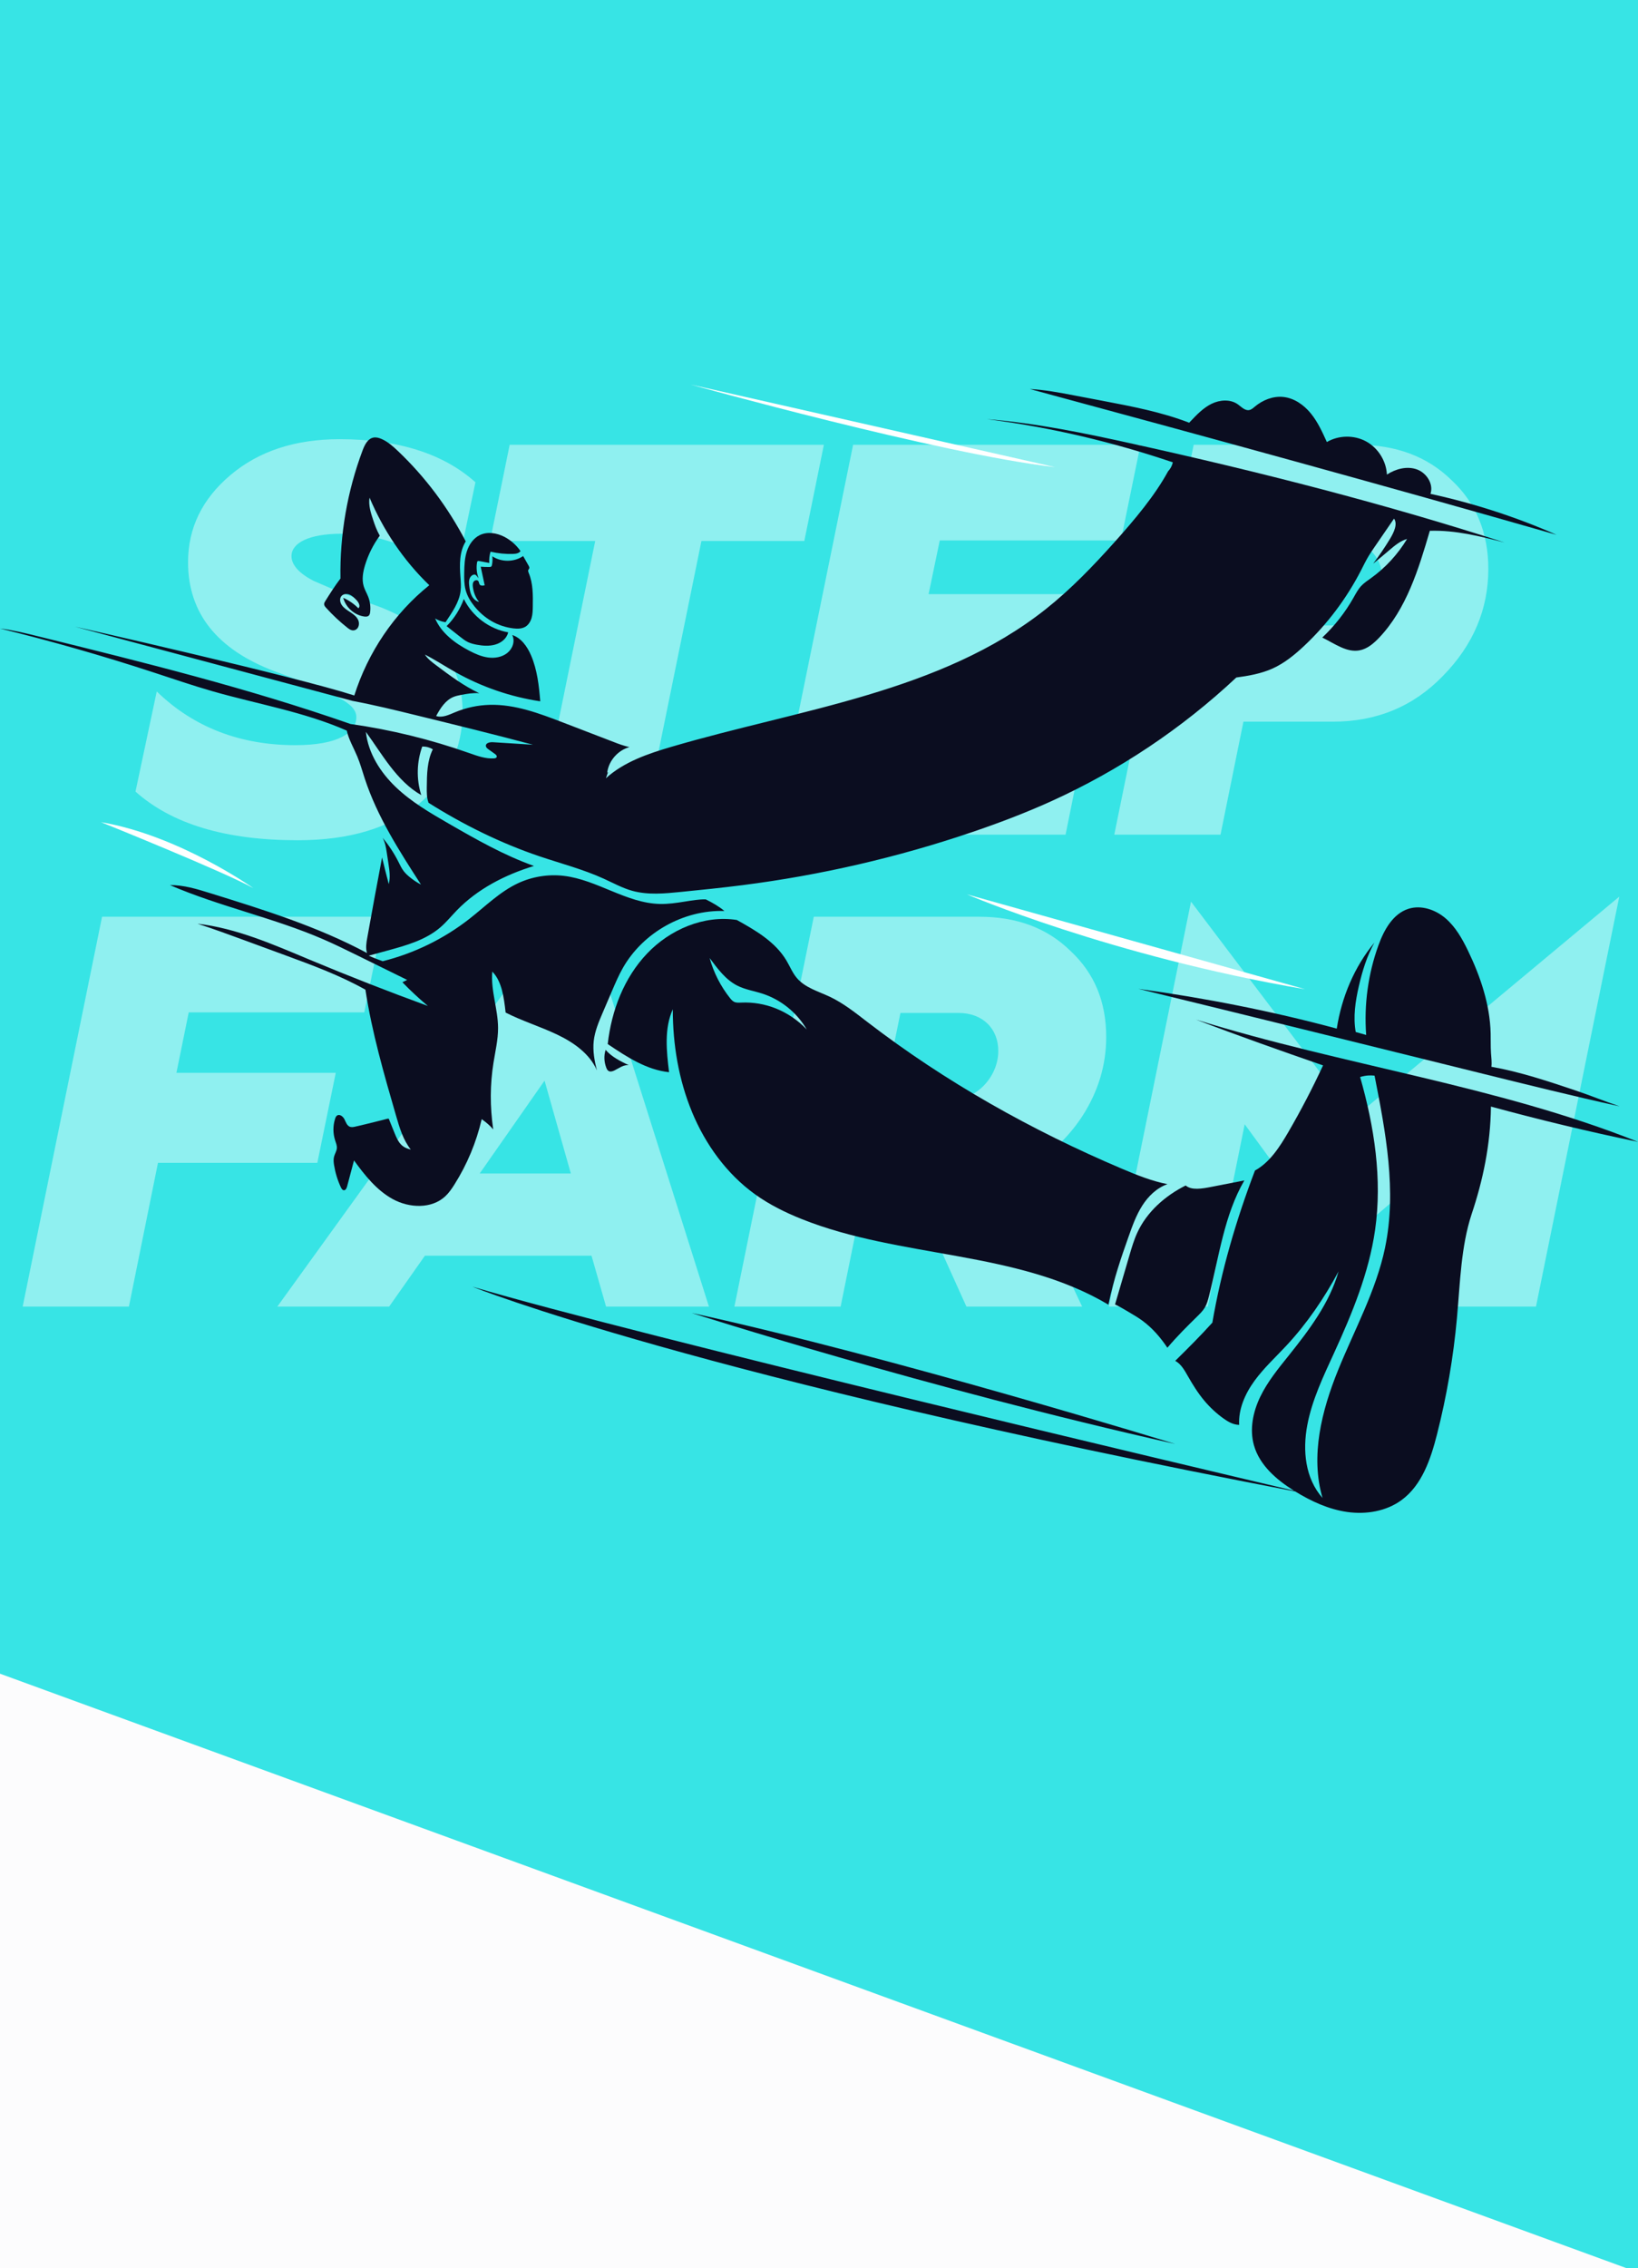 <svg width="375" height="519" viewBox="0 0 375 519" fill="none" xmlns="http://www.w3.org/2000/svg">
<rect x="0" y="0" width="375" height="519" fill="#808080" stroke="none"/>
<g clip-path="url(#clip0_0_1399)">
<rect width="375" height="519" fill="#37E4E5"/>
<path d="M0 383L375 520H0V383Z" fill="#FCFCFD"/>
<path d="M31.02 181.144C39.34 188.568 51.629 192.28 68.141 192.28C80.044 192.28 89.26 189.464 95.916 183.96C102.573 178.328 105.901 171.288 105.901 162.84C105.901 151.96 99.757 144.024 87.341 139.032L82.093 137.112C79.788 136.216 77.868 135.576 76.46 134.936L71.725 132.888C68.525 131.224 66.733 129.304 66.733 127.256C66.733 124.312 70.573 122.136 78.252 122.136C86.317 122.136 96.941 125.336 104.109 133.016L108.845 110.36C101.549 103.832 91.18 100.504 77.74 100.504C67.629 100.504 59.309 103.192 52.781 108.696C46.252 114.2 43.053 120.856 43.053 128.664C43.053 140.312 49.709 148.632 62.892 153.624C76.844 158.744 81.581 160.92 81.581 164.12C81.581 167.704 77.356 170.52 67.629 170.52C54.956 170.52 44.333 166.424 35.885 158.232L31.02 181.144ZM146.889 191L160.585 123.8H184.137L188.617 101.784H116.681L112.2 123.8H136.265L122.569 191H146.889ZM243.947 191L248.299 169.496H205.803L208.619 155.928H247.275L251.243 135.96H212.587L215.147 123.672H256.619L261.099 101.784H195.307L177.131 191H243.947ZM279.421 191L284.669 165.144H305.149C315.133 165.144 323.581 161.688 330.365 154.648C337.277 147.608 340.733 139.416 340.733 130.2C340.733 121.88 337.917 115.096 332.285 109.848C326.781 104.472 319.613 101.784 310.781 101.784H273.277L255.101 191H279.421ZM293.117 123.8H307.709C312.829 123.8 316.413 127.384 316.413 132.12C316.413 137.752 311.677 143.128 305.917 143.128H289.149L293.117 123.8ZM29.511 299L36.166 266.104H72.647L76.871 245.496H40.391L43.206 231.672H83.398L87.879 209.784H23.366L5.191 299H29.511ZM97.278 287.352H135.423L138.751 299H162.303L132.223 203.768L63.486 299H89.087L97.278 287.352ZM124.671 247.288L130.687 268.536H109.823L124.671 247.288ZM192.451 299L198.083 271.224H208.707L221.251 299H247.747L233.155 268.152C239.171 265.336 244.035 261.112 247.747 255.48C251.459 249.72 253.251 243.704 253.251 237.304C253.251 229.24 250.563 222.712 245.059 217.592C239.683 212.344 232.771 209.784 224.195 209.784H186.307L168.131 299H192.451ZM206.147 231.8H219.459C224.963 231.8 228.547 235.384 228.547 240.504C228.547 246.264 223.683 251.768 217.539 251.768H202.051L206.147 231.8ZM276.507 299L284.955 257.272L305.947 285.944L337.051 259.32L328.987 299H351.643L370.715 205.176L310.043 255.736L272.667 206.328L253.851 299H276.507Z" fill="white" fill-opacity="0.44"/>
<path d="M139.184 176.727L139.132 176.878C139.132 176.878 139.136 176.882 139.14 176.886C139.251 176.93 139.291 176.672 139.184 176.727Z" fill="#0B0D20"/>
<path d="M112.917 258.46C112.154 253.22 112.186 248.164 112.973 243.227C113.394 240.562 114.037 237.912 114.025 235.215C114.009 230.89 112.309 226.644 112.706 222.338C114.891 224.546 115.368 228.24 115.757 231.712C119.491 233.618 123.594 234.878 127.415 236.685C131.236 238.488 134.982 241.07 136.662 244.947C136.102 242.818 135.669 240.462 135.931 238.182C136.189 235.938 137.087 233.829 137.973 231.756C138.691 230.075 139.41 228.399 140.129 226.719C140.884 224.955 141.643 223.188 142.588 221.52C147.196 213.393 156.506 208.17 165.84 208.468C164.661 207.455 163.139 206.581 161.566 205.806C158.603 205.739 154.878 206.942 151.092 206.859C143.414 206.688 136.717 201.334 129.091 200.428C125.528 200.007 121.854 200.595 118.605 202.112C114.422 204.067 111.098 207.423 107.463 210.267C101.621 214.839 94.805 218.167 87.607 219.963C86.547 219.557 85.458 219.18 84.422 218.692C86.09 218.231 87.393 217.877 88.7 217.524C92.997 216.356 97.45 215.109 100.822 212.205C102.169 211.045 103.297 209.659 104.528 208.38C109.31 203.419 115.65 200.17 122.243 198.164C115.411 195.733 109.04 192.107 102.737 188.476C98.487 186.026 94.197 183.531 90.646 180.147C87.095 176.763 84.29 172.358 83.762 167.48C85.621 170.014 87.345 172.783 89.331 175.357C91.317 177.931 93.609 180.346 96.437 181.946C95.277 178.217 95.42 174.336 96.663 170.84C97.625 170.809 98.399 171.067 99.094 171.464C97.787 174.07 97.736 177.148 97.708 180.131C97.696 181.339 97.688 182.582 98.117 183.714C105.97 188.659 114.51 192.909 123.467 195.94C128.404 197.608 133.48 198.915 138.223 201.076C140.372 202.053 142.457 203.209 144.729 203.844C148.328 204.849 152.149 204.48 155.867 204.106C160.577 203.63 165.288 203.157 169.983 202.557C187.877 200.273 205.545 196.194 222.625 190.391C228.73 188.317 234.763 186.026 240.634 183.368C256.192 176.326 270.583 166.714 283.043 155.036C285.609 154.694 288.703 154.186 291.384 152.962C294.069 151.739 296.393 149.848 298.542 147.83C303.853 142.846 308.297 136.943 311.622 130.461C312.162 129.404 312.678 128.332 313.286 127.311C313.711 126.596 314.184 125.905 314.657 125.218C316.154 123.037 317.647 120.856 319.145 118.68C320.023 119.899 319.133 121.814 318.2 123.351C317.02 125.289 315.741 127.172 314.371 128.983C315.987 127.668 317.056 126.759 318.124 125.853C319.336 124.824 320.603 123.768 322.132 123.335C319.991 126.866 317.183 129.921 313.882 132.292C313.103 132.852 312.289 133.38 311.634 134.083C310.899 134.874 310.395 135.847 309.862 136.788C307.956 140.157 305.537 143.239 302.721 145.896C305.612 147.31 308.285 149.348 311.189 148.835C312.98 148.522 314.454 147.274 315.709 145.96C322.005 139.346 324.773 130.226 327.343 121.464C333.226 121.285 338.87 122.723 344.451 124.149C316.964 115.268 288.374 107.975 259.58 101.612C248.471 99.157 237.297 96.834 225.961 95.916C240.805 97.815 254.862 101.191 268.505 105.798C268.315 106.652 267.926 107.304 267.417 107.852C264.41 113.373 259.89 118.775 255.203 124.01C250.286 129.504 245.158 134.846 239.375 139.426C215.344 158.448 183.139 162.253 153.738 170.892C148.363 172.469 142.87 174.328 138.719 178.089L139.132 176.89C139.033 176.842 139.029 176.695 139.045 176.58C139.47 173.955 141.535 171.663 144.105 170.968C142.723 170.65 141.615 170.229 140.527 169.808C136.65 168.318 132.773 166.825 128.896 165.335C123.491 163.258 117.914 161.145 112.127 161.292C109.386 161.363 106.661 161.947 104.135 163.008C102.76 163.584 101.267 164.314 99.849 163.85C100.802 162.09 101.954 160.251 103.817 159.484C104.381 159.25 104.985 159.131 105.585 159.016C106.947 158.754 108.337 158.519 109.719 158.63C106.145 156.954 102.943 154.555 99.773 152.176C98.848 151.481 97.903 150.766 97.275 149.789C99.611 150.972 101.887 152.478 104.254 153.808C110.256 157.189 116.877 159.465 123.685 160.485C123.395 156.946 123.002 153.276 121.568 149.952C120.71 147.954 119.332 145.995 117.27 145.312C117.985 146.782 117.326 148.486 116.118 149.439C114.911 150.392 113.27 150.663 111.749 150.46C110.224 150.257 108.794 149.622 107.432 148.911C104.186 147.219 101.049 144.887 99.615 141.523C100.254 141.932 101.112 142.254 102.002 142.385C103.468 140.16 105.124 137.888 105.45 135.235C105.581 134.171 105.489 133.094 105.41 132.026C105.207 129.241 105.144 126.254 106.625 123.891C102.562 116.086 97.331 109.127 91.106 103.213C89.971 102.132 88.771 101.068 87.333 100.444C86.745 100.19 86.094 100.011 85.466 100.142C84.175 100.404 83.492 101.795 83.027 103.026C79.508 112.376 77.776 122.39 77.947 132.379C76.696 134.016 75.588 135.775 74.484 137.531C74.345 137.753 74.198 137.992 74.206 138.258C74.213 138.576 74.432 138.838 74.646 139.076C76.14 140.728 77.772 142.258 79.52 143.636C79.862 143.906 80.231 144.18 80.66 144.24C80.926 144.279 81.204 144.228 81.439 144.105C82.189 143.708 82.352 142.635 81.995 141.864C81.641 141.094 80.918 140.562 80.207 140.097C79.496 139.632 78.742 139.179 78.261 138.48C77.836 137.865 77.685 136.971 78.166 136.399C78.599 135.891 79.393 135.831 80.017 136.077C80.636 136.327 81.125 136.816 81.59 137.297C82.102 137.825 82.61 138.727 82.042 139.191C81.045 138.19 79.866 137.376 78.579 136.8C79.155 138.997 81.125 140.756 83.369 141.078C83.734 141.13 84.147 141.134 84.418 140.887C84.64 140.685 84.708 140.363 84.743 140.061C84.882 138.889 84.731 137.686 84.306 136.59C83.993 135.775 83.528 135.017 83.274 134.179C82.793 132.594 83.099 130.874 83.584 129.289C84.318 126.89 85.458 124.614 86.944 122.588C86.177 121.218 85.8 120.09 85.43 118.982C84.882 117.329 84.322 115.597 84.604 113.882C87.746 121.289 92.306 128.173 98.284 133.92C90.26 140.351 84.247 149.249 81.093 159.214L81.113 159.151C67.449 154.746 17.159 143.402 17.159 143.402L80.736 160.394C85.681 161.327 90.574 162.523 95.464 163.723C104.353 165.899 113.243 168.08 122.017 170.423C118.954 170.229 115.888 170.038 112.826 169.843C112.134 169.8 111.169 170.022 111.233 170.709C111.265 171.051 111.57 171.289 111.848 171.488C112.329 171.83 112.814 172.175 113.294 172.517C113.545 172.695 113.827 172.977 113.703 173.255C113.608 173.47 113.334 173.53 113.1 173.545C111.153 173.677 109.259 172.977 107.42 172.33C98.61 169.22 89.49 166.984 80.239 165.673C56.772 157.475 33.051 151.616 8.921 145.658C5.97 144.931 3.015 144.2 0 143.819C11.857 146.73 23.602 150.091 35.204 153.892C39.685 155.357 44.149 156.891 48.681 158.19C58.945 161.133 69.614 162.888 79.389 167.19C79.822 169.192 80.97 171.13 81.796 173.112C82.483 174.761 82.96 176.493 83.516 178.189C86.38 186.903 91.404 194.716 96.381 202.422C95.408 201.918 94.566 201.346 93.784 200.702C93.271 200.281 92.779 199.824 92.378 199.288C91.905 198.657 91.579 197.934 91.222 197.231C90.233 195.268 89.017 193.421 87.611 191.733C88.199 192.865 88.37 193.962 88.537 195.042C88.668 195.912 88.803 196.782 88.934 197.656C89.168 199.201 89.403 200.802 89.001 202.311C88.441 200.23 87.957 198.224 87.472 196.214C86.32 202.212 85.204 208.372 84.092 214.529C83.877 215.709 83.667 216.94 84.02 218.084C72.712 212.026 60.367 208.186 48.113 204.384C45.11 203.451 42.048 202.51 38.906 202.545C50.405 207.498 62.699 210.033 74.062 214.97C76.652 216.094 79.183 217.341 81.717 218.584C85.55 220.471 89.383 222.354 93.216 224.24C92.85 224.419 92.489 224.598 92.123 224.773C93.966 226.683 95.913 228.495 97.95 230.199C88.922 226.906 79.818 223.347 70.805 219.577C62.516 216.11 54.151 212.42 45.226 211.379C48.892 212.575 52.097 213.75 55.299 214.926C58.599 216.138 61.896 217.349 65.197 218.56C71.489 220.872 77.816 223.196 83.659 226.477C85.137 236.208 87.913 245.805 90.686 255.365C91.468 258.07 92.29 260.855 94.046 263.055C93.148 262.849 92.537 262.559 92.044 262.13C91.194 261.387 90.741 260.299 90.316 259.25C89.879 258.17 89.442 257.089 89.005 256.009L88.882 256.017C89.041 255.929 88.632 256.025 88.632 256.025C88.632 256.025 84.02 257.216 81.359 257.808C80.942 257.903 80.497 257.995 80.096 257.84C79.421 257.582 79.183 256.779 78.861 256.136C78.539 255.488 77.753 254.869 77.161 255.282C76.922 255.449 76.803 255.739 76.716 256.017C76.207 257.602 76.207 259.349 76.716 260.934C76.906 261.53 77.169 262.126 77.121 262.745C77.069 263.437 76.64 264.036 76.47 264.708C76.311 265.335 76.378 265.995 76.481 266.634C76.767 268.39 77.292 270.106 78.046 271.718C78.189 272.02 78.404 272.366 78.738 272.37C79.147 272.378 79.357 271.897 79.465 271.5C79.993 269.514 80.517 267.532 81.045 265.546C83.5 268.926 86.221 272.389 89.963 274.423C93.708 276.457 98.788 276.675 101.914 273.78C102.764 272.993 103.424 272.032 104.039 271.055C106.939 266.467 109.056 261.391 110.28 256.1C111.36 256.871 112.214 257.606 112.925 258.464L112.917 258.46Z" fill="#0B0D20"/>
<path d="M138.795 244.319C138.91 244.613 139.057 244.919 139.327 245.078C139.732 245.32 140.252 245.157 140.677 244.951C141.73 244.43 142.759 243.616 143.926 243.751C142.008 242.829 140.034 241.86 138.648 240.244C138.219 241.598 138.302 243.036 138.795 244.315V244.319Z" fill="#0B0D20"/>
<path d="M158.425 254.468C161.491 261.868 166.353 268.62 172.855 273.299C176.128 275.655 179.77 277.458 183.516 278.955C206.192 288.016 232.773 286.069 253.757 298.557C255.032 292.46 256.689 287.757 258.349 283.055C259.211 280.608 260.089 278.137 261.475 275.941C262.861 273.748 264.828 271.822 267.282 270.976C263.747 270.296 260.26 268.898 256.852 267.452C236.161 258.674 216.408 247.572 198.586 233.877C195.837 231.764 193.101 229.571 189.967 228.09C187.333 226.846 184.326 226.036 182.44 223.82C181.431 222.636 180.847 221.154 180.052 219.816C177.494 215.51 172.923 212.873 168.688 210.525C161.165 209.349 153.364 212.702 148.125 218.223C142.882 223.744 140.002 231.188 139.129 238.921C143.47 241.837 148.002 244.828 153.174 245.356C152.586 240.522 152.034 235.406 154.028 230.961C154.028 239.036 155.366 247.072 158.433 254.472L158.425 254.468ZM168.796 225.547C170.591 226.457 172.621 226.759 174.535 227.379C178.773 228.745 182.463 231.728 184.692 235.581C180.557 231.243 175.091 229.186 169.693 229.428C169.133 229.452 168.545 229.496 168.045 229.245C167.672 229.059 167.394 228.729 167.135 228.407C164.983 225.706 163.382 222.564 162.46 219.236C164.252 221.627 166.103 224.185 168.8 225.551L168.796 225.547Z" fill="#0B0D20"/>
<path d="M274.13 301.203C274.754 300.591 275.381 299.968 275.83 299.217C276.303 298.423 276.545 297.517 276.775 296.623C279.083 287.555 280.283 278.014 284.878 270.126C282.376 270.614 279.874 271.103 277.371 271.591C275.167 272.02 272.783 272.433 271.445 271.282C266.742 273.633 262.563 277.311 260.367 282.09C259.612 283.73 259.1 285.47 258.591 287.205C257.487 290.971 256.383 294.736 255.279 298.502C256.168 298.911 257.312 299.586 258.452 300.262C259.517 300.889 260.581 301.521 261.578 302.252C263.838 303.916 265.697 306.081 267.258 308.412C269.554 305.703 271.842 303.455 274.13 301.207V301.203Z" fill="#0B0D20"/>
<path d="M273.768 233.305C283.464 237.011 293.255 240.47 302.895 243.803C300.488 248.994 297.843 254.078 294.967 259.028C292.969 262.467 290.705 265.998 287.313 267.853C282.975 279.217 279.563 290.935 277.554 302.668C274.928 305.588 272.144 308.364 269.057 311.411C270.4 312.142 271.186 313.568 271.941 314.894C273.069 316.88 274.281 318.823 275.75 320.57C277.037 322.096 278.515 323.462 280.135 324.622C281.16 325.353 282.304 326.024 283.69 326.064C283.496 322.437 285.065 318.914 287.202 315.979C289.339 313.043 292.04 310.573 294.514 307.915C299.217 302.867 303.145 297.1 306.45 290.947C304.381 298.176 299.726 304.345 295.027 310.211C292.639 313.19 290.189 316.177 288.528 319.613C286.864 323.049 286.038 327.045 287.071 330.723C288.354 335.283 292.226 338.615 296.254 341.13C276.33 336.435 145.122 305.417 108.166 294.446C108.166 294.446 159.088 314.998 296.512 341.292C300.186 343.552 304.19 345.399 308.46 345.999C312.75 346.603 317.349 345.844 320.845 343.29C325.552 339.851 327.55 333.873 328.988 328.22C331.212 319.474 332.741 310.549 333.555 301.56C334.282 293.517 334.469 285.275 336.9 277.871C339.505 270.09 341.221 262.011 341.333 253.224C352.546 256.271 363.842 259 375 261.296C342.675 248.39 307.626 243.854 273.76 233.305H273.768ZM317.099 285.497C315.054 295.308 310.116 304.229 306.347 313.516C302.581 322.803 299.952 333.174 302.776 342.79C298.784 338.282 298.196 331.914 299.285 326.135C300.373 320.352 302.959 314.978 305.41 309.627C309.54 300.607 313.389 291.316 314.803 281.497C316.488 269.796 314.633 257.828 311.383 246.46C312.801 246.039 313.755 246.059 314.688 246.142C317.242 259.131 319.796 272.536 317.095 285.497H317.099Z" fill="#0B0D20"/>
<path d="M341.341 240.871C341.242 239.397 341.305 237.92 341.265 236.446C341.099 229.88 338.95 223.505 336.098 217.591C334.775 214.854 333.25 212.129 330.942 210.147C328.634 208.169 325.389 207.049 322.486 207.955C318.911 209.071 316.861 212.777 315.586 216.296C313.211 222.842 312.25 229.892 312.77 236.836L310.685 236.248C310.748 236.279 310.562 236.216 310.367 236.148C310.367 236.148 310.371 236.144 310.371 236.14C309.759 232.673 310.299 229.106 311.09 225.674C311.88 222.226 312.929 218.806 314.645 215.708C310.073 221.253 307.146 228.173 306.037 235.382C291.142 231.374 275.949 228.395 260.633 226.286C287.099 232.744 312.929 239.135 338.759 245.53C349.416 248.168 360.073 250.805 370.794 253.172C367.282 251.993 364.16 250.702 360.649 249.522C354.337 247.401 347.994 245.276 341.44 244.116C341.571 243.064 341.408 241.971 341.337 240.871H341.341Z" fill="#0B0D20"/>
<path d="M106.585 134.958C106.946 136.344 107.693 137.603 108.587 138.719C109.679 140.082 111.01 141.253 112.519 142.127C114.06 143.017 115.788 143.593 117.556 143.8C118.477 143.907 119.466 143.903 120.265 143.43C121.007 142.989 121.48 142.191 121.714 141.357C121.945 140.527 121.961 139.649 121.977 138.787C122.02 136.193 122.044 133.512 121.047 131.117C120.952 130.89 120.849 130.632 120.952 130.41C121.003 130.295 121.107 130.207 121.154 130.092C121.242 129.878 121.127 129.635 121.011 129.433C120.598 128.702 120.181 127.971 119.768 127.24C117.778 128.638 114.811 128.702 112.714 127.3C112.789 127.963 112.761 128.642 112.626 129.298C112.603 129.417 112.571 129.544 112.483 129.627C112.372 129.735 112.197 129.746 112.043 129.75C111.379 129.762 110.716 129.739 110.053 129.683C110.354 131.105 110.656 132.523 110.962 133.945C110.561 134.032 110.064 134.088 109.818 133.758C109.647 133.528 109.679 133.186 109.496 132.96C109.234 132.634 108.658 132.769 108.424 133.119C108.19 133.468 108.206 133.925 108.261 134.338C108.424 135.569 108.873 136.785 109.675 137.73C108.924 137.579 108.321 136.987 107.979 136.304C107.638 135.621 107.518 134.847 107.427 134.088C107.367 133.572 107.32 133.039 107.467 132.539C107.614 132.038 107.995 131.578 108.507 131.486C109.02 131.395 109.266 132.03 109.564 132.328C109.139 131.192 109.016 129.941 109.206 128.742C109.226 128.622 109.254 128.491 109.353 128.42C109.457 128.344 109.596 128.368 109.723 128.392C110.485 128.535 111.252 128.682 112.015 128.825C111.951 127.951 112.054 127.069 112.305 126.235C112.317 126.239 112.332 126.247 112.344 126.251C114.017 126.644 115.737 126.815 117.452 126.756C118.088 126.736 118.807 126.632 119.16 126.104C118.215 124.738 116.916 123.586 115.419 122.823C113.703 121.949 111.594 121.608 109.858 122.442C108.38 123.149 107.379 124.615 106.875 126.176C106.37 127.733 106.307 129.397 106.279 131.033C106.255 132.352 106.255 133.687 106.585 134.962V134.958Z" fill="#0B0D20"/>
<path d="M106.188 137.072C105.326 139.407 103.98 141.564 102.244 143.28C103.261 144.082 104.278 144.889 105.299 145.691C105.886 146.156 106.478 146.62 107.154 146.942C107.769 147.236 108.44 147.399 109.108 147.526C110.51 147.792 111.98 147.899 113.354 147.51C114.728 147.121 115.999 146.168 116.345 144.702C112.015 143.947 108.119 141.02 106.192 137.068L106.188 137.072Z" fill="#0B0D20"/>
<path d="M327.494 113.008C328.249 110.744 326.573 108.174 324.321 107.396C322.068 106.617 319.518 107.304 317.516 108.599C317.365 105.477 315.487 102.494 312.738 101.005C309.989 99.515 306.462 99.575 303.765 101.155C302.729 98.86 301.676 96.536 300.083 94.59C298.49 92.643 296.262 91.082 293.76 90.832C291.42 90.602 289.065 91.551 287.261 93.064C286.88 93.382 286.495 93.74 286.01 93.835C285.017 94.034 284.211 93.108 283.385 92.524C281.665 91.305 279.254 91.48 277.363 92.409C275.472 93.338 273.979 94.903 272.533 96.433C272.438 96.532 272.342 96.635 272.247 96.735C265.928 94.292 259.135 92.997 252.383 91.714C250.206 91.301 248.026 90.884 245.849 90.471C242.516 89.835 239.168 89.2 235.78 89.025C275.89 99.873 316.19 110.887 356.347 122.386C347.41 118.43 337.567 115.201 327.498 113.012L327.494 113.008Z" fill="#0B0D20"/>
<path d="M23.125 188.143C23.125 188.143 51.692 199.658 57.992 203.24C57.992 203.24 41.047 191.185 23.125 188.143Z" fill="white"/>
<path d="M158.138 88C158.138 88 215.053 103.856 241.555 106.899L158.138 88Z" fill="white"/>
<path d="M158.353 300.456C158.353 300.456 211.848 317.619 269.061 330.433C269.061 330.433 204.19 310.446 158.353 300.456Z" fill="#0B0D20"/>
<path d="M221.353 204.654C221.353 204.654 254.178 218.775 298.808 226.377L221.353 204.654Z" fill="white"/>
</g>
<defs>
<clipPath id="clip0_0_1399">
<rect width="375" height="519" fill="white"/>
</clipPath>
</defs>
</svg>
